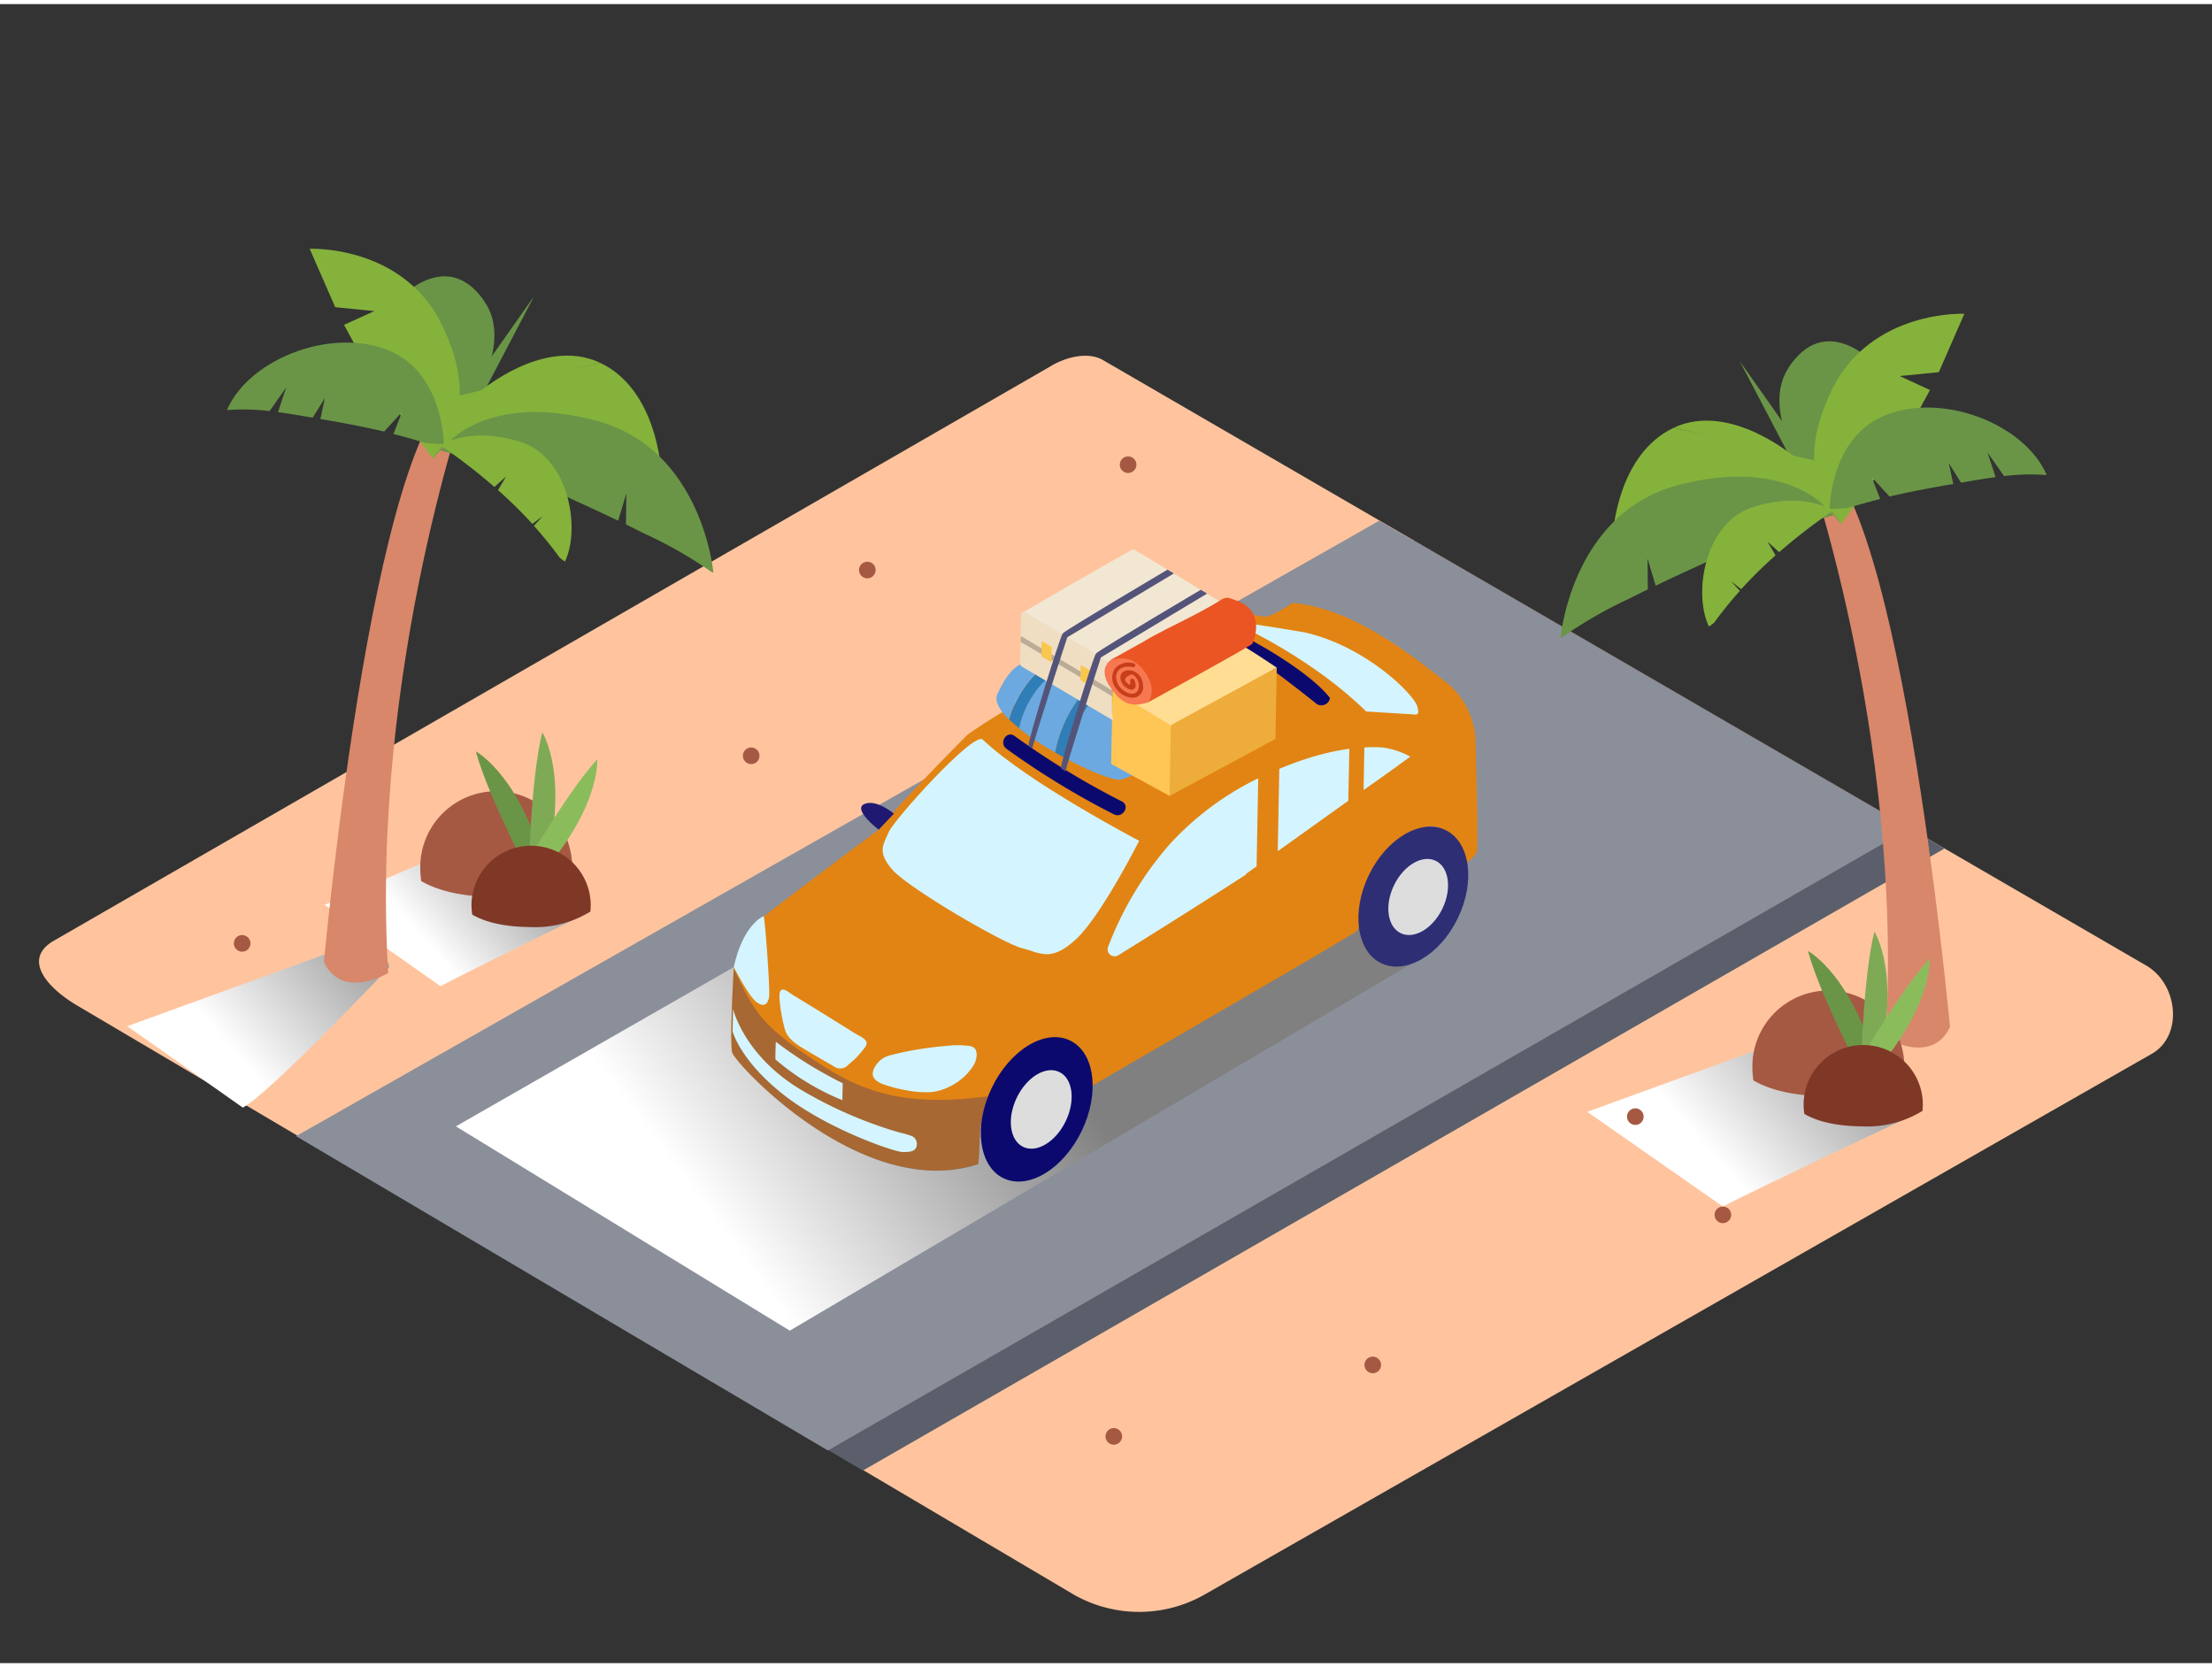 <svg xmlns="http://www.w3.org/2000/svg" xmlns:xlink="http://www.w3.org/1999/xlink" viewBox="0 0 400 300" width="406" height="306" class="illustration styles_illustrationTablet__1DWOa"><rect x="0" y="0" width="400" height="300" fill="#333333" stroke="none"/><defs><linearGradient id="linear-gradient" x1="341" y1="179.18" x2="309.24" y2="207.4" gradientUnits="userSpaceOnUse"><stop offset="0" stop-color="gray"></stop><stop offset="1" stop-color="#fff"></stop></linearGradient><linearGradient id="linear-gradient-2" x1="101.11" y1="147.15" x2="76.53" y2="169" xlink:href="#linear-gradient"></linearGradient><linearGradient id="linear-gradient-3" x1="70.35" y1="159.61" x2="39.91" y2="186.67" xlink:href="#linear-gradient"></linearGradient><linearGradient id="linear-gradient-4" x1="181.69" y1="178.96" x2="128.36" y2="218.74" xlink:href="#linear-gradient"></linearGradient></defs><title>PP</title><g style="isolation: isolate;"><g id="Layer_2" data-name="Layer 2"><path d="M388.11,173.86,199.45,64.37c-2.75-1.6-6.86-.5-9.57,1.18L9.51,169.5c-5.58,3.46-.67,8.73,5.05,11.94L194.28,287.67A23.9,23.9,0,0,0,218,287.5l171.16-97.71C394.85,186.47,393.83,177.19,388.11,173.86Z" fill="#ffc49e"></path><path d="M311.55,217.44c5-2.68,36.1-17.32,36.1-17.32-.69-2.06-14.58-14.44-16.62-15.81l-44,16Z" fill="url(#linear-gradient)" style="mix-blend-mode: multiply;"></path><path d="M79.66,177.59c5-2.68,27.1-13.5,27.1-13.5-.69-2.06-13.23-13.84-15.27-15.21l-32.77,14Z" fill="url(#linear-gradient-2)" style="mix-blend-mode: multiply;"></path><path d="M43.91,199.55c5-2.68,26.51-25.43,26.51-25.43-.69-2.06-1.36-3.92-3.4-5.29l-44,16Z" fill="url(#linear-gradient-3)" style="mix-blend-mode: multiply;"></path><polygon points="59.87 208.34 255.74 97.06 351.62 152.7 156.04 265.18 59.87 208.34" fill="#5a5f6b"></polygon><polygon points="53.54 204.71 249.41 93.42 345.28 149.07 149.71 261.55 53.54 204.71" fill="#8b8f9a"></polygon><polygon points="259.16 171.22 142.82 239.88 82.44 202.94 132.69 174.15 237.55 154.93 259.16 171.22" fill="url(#linear-gradient-4)" style="mix-blend-mode: multiply;"></polygon><path d="M132.69,174.15l5.46-9.2c6-4.67,20.75-15.67,20.75-15.67,4.27-5.37,16-17.11,16-17.11,8.36-6.15,39.59-22.8,41.94-23.06s10.53,1.54,11.79,1.67,5.08-2.49,5.08-2.49c11.34.94,22.43,10.23,27.72,14.26a14.26,14.26,0,0,1,5.38,10.33s.57,19.43.24,20.45-3.47,3.24-3.47,3.24.1-10.95-7.82-7.07-9.62,17.38-10.36,18.09-39.46,23.09-48,28.06c.08-2.42-.23-4.93-2.06-6.68-2.13-2-5.27-1.76-7.8-.74a13.65,13.65,0,0,0-6.33,5,20.93,20.93,0,0,0-3.92,10c-.07.44-.3,6.49-.4,6.52-20.89,6.84-44-18.23-44.5-20.2S132.69,174.15,132.69,174.15Z" fill="#E28413"></path><path d="M149.14,192.2c7.81,5,15.84,7.13,29.45,5.32-.24,1-1.14,4.79-1.29,5.75-.07.44-.3,6.49-.4,6.52-20.89,6.84-44-18.23-44.5-20.2-.42-1.81.18-13.41.28-15.2C136.41,182.16,137.35,184.73,149.14,192.2Z" fill="#2e2e75" opacity="0.33"></path><path d="M159.84,195.37a4,4,0,0,1-1.6-.92c-.85-.9-.25-2.06.39-2.88a4.27,4.27,0,0,1,2.5-1.52,55.48,55.48,0,0,1,6-1.2c1.34-.2,2.69-.36,4-.46a15.77,15.77,0,0,1,4.39.05c1.52.32,1.16,2.29.63,3.31a10.3,10.3,0,0,1-4.1,3.82,9.3,9.3,0,0,1-3.84,1.18,17.85,17.85,0,0,1-4.29-.33,23.68,23.68,0,0,1-3.09-.73C160.54,195.59,160.19,195.49,159.84,195.37Z" fill="#d4f5ff"></path><path d="M132.69,174.15s2.53,5,4,6.22,2.2.41,2.39-.86-.75-14.56-1-14.56S134.26,166.76,132.69,174.15Z" fill="#d4f5ff"></path><path d="M142.07,178.33c.45.21.94.63,1.3.85q3.78,2.29,7.54,4.64l3.76,2.34c.82.51,2.65,1.13,1.84,2.35a15.93,15.93,0,0,1-3.13,3.3,1.89,1.89,0,0,1-2.51.33c-1.83-1.07-3.68-2.13-5.5-3.22-1.41-.85-3-1.88-3.46-3.58a31.65,31.65,0,0,1-.95-5.4c0-.61-.15-1.88.77-1.71A1.39,1.39,0,0,1,142.07,178.33Z" fill="#d4f5ff"></path><path d="M140.29,187.64s-.12,3.14-.06,3.2a43.79,43.79,0,0,0,12.1,7.36l.06-3.06A73.87,73.87,0,0,1,140.29,187.64Z" fill="#d4f5ff"></path><path d="M164.69,204.62a1.55,1.55,0,0,1,1.11,1.45c0,1.55-1.41,1.48-2.5,1.52-1.36.05-13.57-4.09-21.51-10.3s-9.31-11.51-9.31-11.51l.08-4.07s1.95,8.46,12.37,14.66a76.44,76.44,0,0,0,13.53,6.33c1.46.52,2.94,1,4.43,1.41A14.52,14.52,0,0,1,164.69,204.62Z" fill="#d4f5ff"></path><path d="M177.71,133c-1.62-1.55-16.11,14.55-17,16.72s-2.25,3.56.74,6.9,20,13.26,23.33,14.09,5.19,2.61,9.75-1.56S206,151.3,206,151.3,186,140.87,177.71,133Z" fill="#d4f5ff"></path><path d="M161.65,146.39s-3.21-2.71-5.37-1.73,2.61,4.63,2.61,4.63Z" fill="#1f1971"></path><path d="M247.06,127.92l8.66.53s1.25.47.51-1.62-9.11-10.63-20.26-13.21c0,0-15.44-2.67-12.58-1.57C225,112.68,237.6,118.62,247.06,127.92Z" fill="#d4f5ff"></path><ellipse cx="255.58" cy="161.41" rx="13.37" ry="8.94" transform="translate(-0.98 321.25) rotate(-64.2)" fill="#2e2e75"></ellipse><ellipse cx="256.46" cy="161.47" rx="7.27" ry="4.86" transform="translate(-0.54 322.08) rotate(-64.2)" fill="#ddd"></ellipse><path d="M246.58,142.13c2.83-2,5.66-4,8.44-6.05a14.4,14.4,0,0,0-5.07-1.66,26.06,26.06,0,0,0-3.23,0Z" fill="#d4f5ff"></path><path d="M227.53,140a52.86,52.86,0,0,0-16.29,12.24,61.36,61.36,0,0,0-10.85,18.21,1.26,1.26,0,0,0,1.85,1.54c4.84-3,14.42-9,21.33-13.46l1.73-1.11v-.12l1.93-1.38Z" fill="#d4f5ff"></path><path d="M244,134.66a44.86,44.86,0,0,0-7.45,1.71c-1.75.55-3.49,1.2-5.21,1.92l-.28,14.89,12.14-8.68.62-.44Z" fill="#d4f5ff"></path><path d="M226.51,115.16s10.12,5.37,14,10.32a1.58,1.58,0,0,1-2.41,1.08s-12.73-10.32-16.94-11.81" fill="#0b096e"></path><path d="M196.06,124.37c-2.17-1-4.37-2-6.25-2.88a1,1,0,0,1-.13.17,17.17,17.17,0,0,0-5.44,9.28,52.21,52.21,0,0,0,6.58,4.41A23.71,23.71,0,0,1,196,124.45Z" fill="#6ca9e0"></path><path d="M187.77,120.59l-2.95-1.29s-2.19.36-4.47,5.52c-.54,1.23.38,2.84,2.11,4.55A19,19,0,0,1,187.77,120.59Z" fill="#6ca9e0"></path><path d="M205.82,130c-.3-.83-3.95-2.81-8.13-4.84a1.08,1.08,0,0,1-.25.8,21.68,21.68,0,0,0-4.69,10.46c4.54,2.43,8.83,4.11,10,3.8C210.1,138.2,206.54,132,205.82,130Z" fill="#6ca9e0"></path><path d="M189.68,121.67a1,1,0,0,0,.13-.17l-2-.91a19,19,0,0,0-5.3,8.78c.52.52,1.13,1,1.78,1.58A17.17,17.17,0,0,1,189.68,121.67Z" fill="#307eb7"></path><path d="M197.7,125.16l-1.64-.79-.08.07a23.71,23.71,0,0,0-5.16,10.91c.64.37,1.29.73,1.93,1.07A21.68,21.68,0,0,1,197.44,126,1.08,1.08,0,0,0,197.7,125.16Z" fill="#307eb7"></path><polygon points="211.5 143.19 200.93 137.4 201.18 124.13 212.62 130.46 211.5 143.19" fill="#ffc655"></polygon><path d="M184.62,110.52l-.16,8.69a.67.67,0,0,0,.33.59l16.3,9.62c.43.26,0-.83,0-1.33l0-8.82a.67.67,0,0,0-.33-.62l-15.13-8.69A.67.67,0,0,0,184.62,110.52Z" fill="#efdec2"></path><path d="M184.65,114.29s-.24,1.12,0,1.13,16.53,9.8,16.53,9.8l0-1.08Z" fill="#bbac97"></path><polygon points="195.43 119.5 195.38 122.24 197.17 123.34 197.23 120.54 195.43 119.5" fill="#f9c74c"></polygon><path d="M201.18,124.13c1,.44,10.55,6.31,10.55,6.31L230.88,120s-7.29-5-7.93-4.74S201.18,124.13,201.18,124.13Z" fill="#ffdd93"></path><path d="M185.22,109.86S204.72,98.48,205,98.59,220.53,108,220.53,108l-19.44,11.29Z" fill="#f2e7d3"></path><polygon points="188.37 115.19 188.32 117.93 190.12 119.03 190.17 116.23 188.37 115.19" fill="#f9c74c"></polygon><polygon points="230.88 119.98 230.64 132.88 211.5 143.19 211.73 130.44 230.88 119.98" fill="#eead3a"></polygon><path d="M201,118.51s-2.59,1.44-.31,4.89,4.08,3.67,6.85,2.9a4.91,4.91,0,0,0,1.06-3C208.66,121.29,206.56,116,201,118.51Z" fill="#f77750"></path><path d="M222,107.35a2.34,2.34,0,0,0-1.37.49c-3.42,2.14-7.1,3.83-10.68,5.69-1,.54-2.08,1.08-3.07,1.71L201,118.51l-.23.13s2.72-1,4.69.51,3.91,4.76,2.07,7.15c0,0,19-10.39,19-10.69a2.43,2.43,0,0,1,.19-.59,9.47,9.47,0,0,0,.32-1.31,5.41,5.41,0,0,0-.48-3.54,4.88,4.88,0,0,0-2.22-2,10.48,10.48,0,0,0-1.4-.54c-.3-.09-.58-.23-.89-.3Z" fill="#ea5523"></path><path d="M206.68,123.13a2.75,2.75,0,0,0-1.93-2.59c-1-.25-2.06.1-2.16,1.15a2.42,2.42,0,0,0,1.86,2.27c1.19.13,1-1.18.61-1.81-.24-.4-.89-.05-.65.35q0,1-.59.26-1-.79.72-1.54c.62,0,1.1.77,1.27,1.26.55,1.6-.56,2.91-2.33,1.84a3.19,3.19,0,0,1-1.66-2.77c.13-1.5,1.61-1.93,3-1.65.47.1.68-.58.21-.68a3.25,3.25,0,0,0-3.37.87,3,3,0,0,0,.05,3.49,3.82,3.82,0,0,0,3.13,1.85A1.89,1.89,0,0,0,206.68,123.13Z" fill="#c63f1a"></path><path d="M202.87,144.18a145,145,0,0,1-19.44-11.86c-1.43-1-2.85,1.31-1.43,2.34a145,145,0,0,0,19.44,11.86C203,147.31,204.45,145,202.87,144.18Z" fill="#0b096e"></path><path d="M186,134.11c-.35-.24,5.72-19.91,6.19-20.33,1.07-.95,18.94-11.51,18.94-11.51l1.14.69S193,114.5,193,114.5s-6.35,19.42-6.31,20.14" fill="#54547a"></path><path d="M191.87,138.19c-.35-.24,5.85-20.34,6.33-20.77,1.07-.95,18.94-11.51,18.94-11.51l1.14.69s-19.2,11.54-19.2,11.54-6.42,19.9-6.37,20.63" fill="#54547a"></path><ellipse cx="187.49" cy="199.88" rx="13.83" ry="9.02" transform="translate(-74.08 281.67) rotate(-64.2)" fill="#0b096e"></ellipse><ellipse cx="188.3" cy="199.89" rx="7.52" ry="4.91" transform="translate(-73.63 282.41) rotate(-64.2)" fill="#ddd"></ellipse><path d="M85.2,68.76s-18.35,51.12-15,106.45c0,0-8.32,5-11.63-2C58.62,173.18,68.08,68,85.2,68.76Z" fill="#d8876a"></path><polyline points="82.44 72.88 96.58 52.83 86.37 72.3" fill="#6a9546"></polyline><path d="M87.81,54.1c5.73,8.93-5.55,23.42-8.74,27.2-.5.6-.8.93-.8.93" fill="#6a9546"></path><path d="M76.42,52.73l6.71,16.93L87,61.53s4.34-6.08-2-10.29S76.42,52.73,76.42,52.73Z" fill="#6a9546"></path><path d="M108.53,64.87c10.28,4.83,11,19.4,11,19.4l-39.3-4.68,2.89-8.82" fill="#85b23b"></path><path d="M86.46,70.32S98.25,60,108.53,64.87" fill="#85b23b"></path><path d="M116.77,95.86Q115,95,113.2,94.09l.06-5.6-1.48,4.93c-3.27-1.57-6.56-3.08-9.85-4.58L99,87.5A14.47,14.47,0,0,0,99.63,83c0-.26-1.05,1.92-2,4a106.43,106.43,0,0,0-18-6.28l1.45-1.4s7.44-9.08,26.69-4S129,102.8,129,102.8l-.36-.14A78.33,78.33,0,0,0,116.77,95.86Z" fill="#6a9546"></path><path d="M87.81,54.1c-6.64-10.34-15.39-1-15.39-1" fill="#6a9546"></path><path d="M80.24,79.58s6.76-7.18-.35-21.64S56,44.25,56,44.25l4.62,10.56,7.08.7L62.21,58l4.4,8.11s5.91-.62,7.77-.68c.42,0-5.79,3.76-5.79,3.76l9.69,13Z" fill="#85b23b"></path><path d="M71.15,77.74l1.56-4-3.24,3.56c-3.8-.89-7.65-1.61-11.53-2.27l.8-3.78-2.2,3.54c-2.09-.36-4.18-.72-6.26-1l1.46-4.45-3,4.26a39.57,39.57,0,0,0-7.7-.19c3.92-9.08,18.3-14.82,28.7-11C80.26,66.3,80.24,79.58,80.24,79.58L77,79.41C75.09,78.78,73.13,78.24,71.15,77.74Z" fill="#6a9546"></path><path d="M96.55,94.35l1.59-1.76L96.27,94a82.81,82.81,0,0,0-6.21-6.11l1.46-2.48-2.11,1.91a105,105,0,0,0-9.79-7.54c1.27-.74,6.34-3.19,14.48-.62C103,82,105,95,102.15,100.81l-.91-.67A70.62,70.62,0,0,0,96.55,94.35Z" fill="#85b23b"></path><path d="M326,80.51s18.35,51.12,15,106.45c0,0,8.32,5,11.63-2C352.56,184.93,343.1,79.78,326,80.51Z" fill="#d8876a"></path><polyline points="328.74 84.63 314.6 64.57 324.81 84.04" fill="#6a9546"></polyline><path d="M323.37,65.85c-5.73,8.93,5.55,23.42,8.74,27.2.5.6.8.93.8.93" fill="#6a9546"></path><path d="M334.76,64.48l-6.71,16.93-3.88-8.13s-4.34-6.08,2-10.29S334.76,64.48,334.76,64.48Z" fill="#6a9546"></path><path d="M302.65,76.62c-10.28,4.83-11,19.4-11,19.4l39.3-4.68L328,82.51" fill="#85b23b"></path><path d="M324.73,82.06s-11.8-10.27-22.07-5.45" fill="#85b23b"></path><path d="M294.41,107.61q1.78-.9,3.57-1.77l-.06-5.6,1.48,4.93c3.27-1.57,6.56-3.08,9.85-4.58l3-1.34a14.47,14.47,0,0,1-.68-4.53c0-.26,1.05,1.92,2,4a106.43,106.43,0,0,1,18-6.28L330.11,91s-7.44-9.08-26.69-4-21.22,27.58-21.22,27.58l.36-.14A78.33,78.33,0,0,1,294.41,107.61Z" fill="#6a9546"></path><path d="M323.37,65.85c6.64-10.34,15.39-1,15.39-1" fill="#6a9546"></path><path d="M330.94,91.33s-6.76-7.18.35-21.64S355.22,56,355.22,56L350.6,66.56l-7.08.7L349,69.79l-4.4,8.11s-5.91-.62-7.77-.68c-.42,0,5.79,3.76,5.79,3.76l-9.69,13Z" fill="#85b23b"></path><path d="M340,89.49l-1.56-4,3.24,3.56c3.8-.89,7.65-1.61,11.53-2.27l-.8-3.78,2.2,3.54c2.09-.36,4.18-.72,6.26-1l-1.46-4.45,3,4.26a39.57,39.57,0,0,1,7.7-.19c-3.92-9.08-18.3-14.82-28.7-11-10.55,3.86-10.54,17.14-10.54,17.14l3.19-.17C336.09,90.53,338.06,90,340,89.49Z" fill="#6a9546"></path><path d="M314.63,106.1,313,104.34l1.87,1.45a82.81,82.81,0,0,1,6.21-6.11l-1.46-2.48,2.11,1.91a105,105,0,0,1,9.79-7.54c-1.27-.74-6.34-3.19-14.48-.62-8.93,2.81-10.86,15.83-8,21.61l.91-.67A70.62,70.62,0,0,1,314.63,106.1Z" fill="#85b23b"></path><path d="M89.5,161.46c5.14.06,9.87-.93,13.9-3.58q.07-.71.07-1.43a13.74,13.74,0,1,0-27.47,0,14.47,14.47,0,0,0,.18,2.14C80.12,160.86,85.19,161.41,89.5,161.46Z" fill="#a55942"></path><path d="M96.53,159s-8.18-15.38-10.48-23.86c0,0,8.56,4.52,13,23.07" fill="#6a9546"></path><path d="M95.59,157.62s.34-17.42,2.47-25.94c0,0,5.27,8.12.09,26.46" fill="#7faa55"></path><path d="M93.54,158.2S102.12,143,108,136.55c0,0,.78,9.65-12.5,23.33" fill="#8bbc5c"></path><path d="M95.85,166.9a19,19,0,0,0,10.91-2.81q.05-.55.06-1.12a10.78,10.78,0,1,0-21.56,0,11.35,11.35,0,0,0,.14,1.68C88.49,166.43,92.47,166.86,95.85,166.9Z" fill="#7f3726"></path><path d="M330.39,197.5c5.14.06,9.87-.93,13.9-3.58q.07-.71.07-1.43a13.74,13.74,0,1,0-27.47,0,14.47,14.47,0,0,0,.18,2.14C321,196.9,326.08,197.45,330.39,197.5Z" fill="#a55942"></path><path d="M337.42,195.09s-8.18-15.38-10.48-23.86c0,0,8.56,4.52,13,23.07" fill="#6a9546"></path><path d="M336.48,193.66s.34-17.42,2.47-25.94c0,0,5.27,8.12.09,26.46" fill="#7faa55"></path><path d="M334.43,194.25s8.58-15.16,14.5-21.66c0,0,.78,9.65-12.5,23.33" fill="#8bbc5c"></path><path d="M336.74,202.94a19,19,0,0,0,10.91-2.81q.05-.55.06-1.12a10.78,10.78,0,1,0-21.56,0,11.35,11.35,0,0,0,.14,1.68C329.37,202.47,333.36,202.9,336.74,202.94Z" fill="#7f3726"></path><path d="M311.55,217.44a1.5,1.5,0,0,0,0,3A1.5,1.5,0,0,0,311.55,217.44Z" fill="#a55942"></path><path d="M295.72,199.68a1.5,1.5,0,0,0,0,3A1.5,1.5,0,0,0,295.72,199.68Z" fill="#a55942"></path><path d="M248.24,244.58a1.5,1.5,0,0,0,0,3A1.5,1.5,0,0,0,248.24,244.58Z" fill="#a55942"></path><path d="M201.41,257.5a1.5,1.5,0,0,0,0,3A1.5,1.5,0,0,0,201.41,257.5Z" fill="#a55942"></path><path d="M204,81.79a1.5,1.5,0,0,0,0,3A1.5,1.5,0,0,0,204,81.79Z" fill="#a55942"></path><path d="M156.84,100.84a1.5,1.5,0,0,0,0,3A1.5,1.5,0,0,0,156.84,100.84Z" fill="#a55942"></path><path d="M135.84,134.43a1.5,1.5,0,0,0,0,3A1.5,1.5,0,0,0,135.84,134.43Z" fill="#a55942"></path><path d="M43.79,168.35a1.5,1.5,0,0,0,0,3A1.5,1.5,0,0,0,43.79,168.35Z" fill="#a55942"></path></g></g></svg>